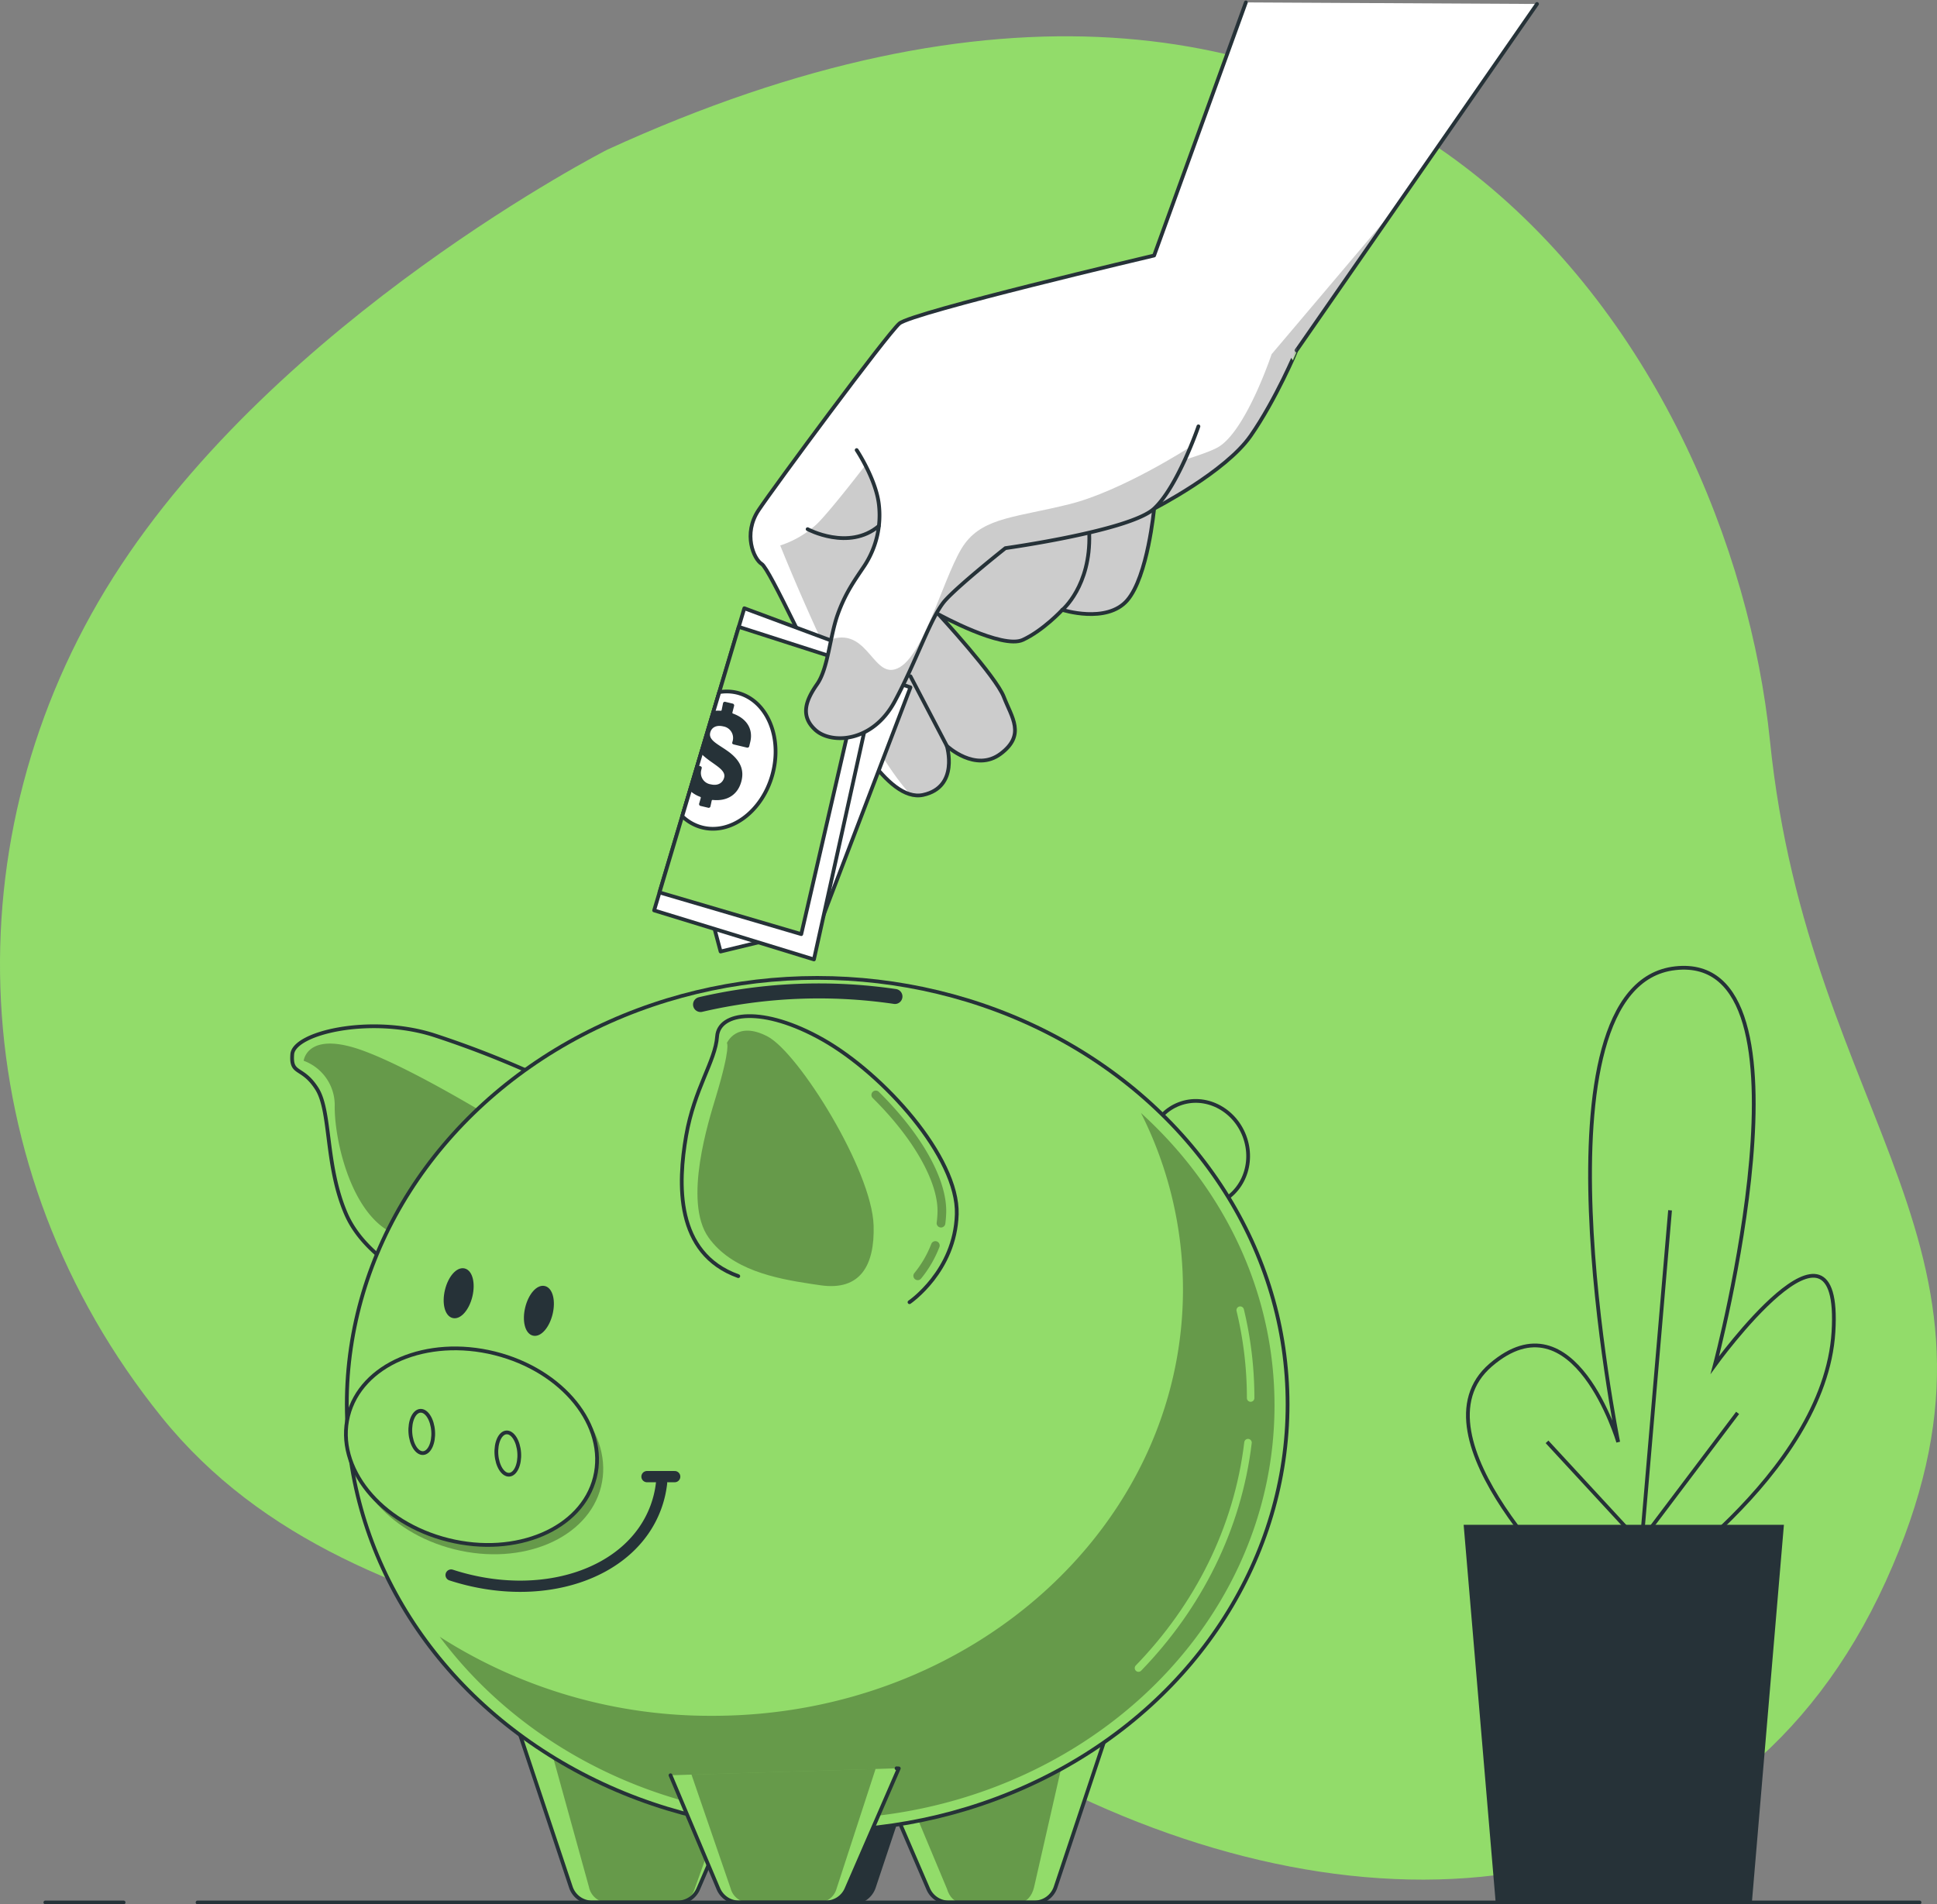 <svg xmlns="http://www.w3.org/2000/svg" width="516.582" height="507.993" viewBox="0 0 516.582 507.993">
    <rect x="0" y="0" width="516.582" height="507.993" fill="#808080" stroke="none"/>
    <defs>
        <clipPath id="clip-path">
            <path id="Path_3093" d="M144.234 420.824l14.632 43.9a5.977 5.977 0 0 0 5.67 4.087h22.809a5.975 5.975 0 0 0 5.488-3.611l10.2-23.674" class="cls-1" transform="translate(-144.234 -420.824)"/>
        </clipPath>
        <clipPath id="clip-path-2">
            <path id="Path_3098" d="M289.035 420.824l-14.633 43.9a5.977 5.977 0 0 1-5.67 4.087h-22.809a5.975 5.975 0 0 1-5.488-3.611l-10.2-23.674" class="cls-1" transform="translate(-230.231 -420.824)"/>
        </clipPath>
        <clipPath id="clip-path-3">
            <ellipse id="Ellipse_113" cx="125.45" cy="113.764" class="cls-1" rx="125.45" ry="113.764"/>
        </clipPath>
        <clipPath id="clip-path-4">
            <path id="Path_3114" d="M179.764 433.2l12.765 30.272a5.977 5.977 0 0 0 5.507 3.654H221.2a5.975 5.975 0 0 0 5.482-3.6l13.963-32.156-.6-.031" class="cls-1" transform="translate(-179.764 -431.344)"/>
        </clipPath>
        <clipPath id="clip-path-5">
            <path id="Path_3118" d="M407.922 26.5l-64.14 92.412S338.3 132 331.545 141.7 305.8 161.113 305.8 161.113s-1.687 18.145-7.174 24.474-17.3 2.532-17.3 2.532-5.063 5.485-10.55 8.017-22.365-6.752-22.365-6.752 15.192 16.457 17.3 21.944 5.908 10.127-.844 15.191-14.347-2.111-14.347-2.111 3.376 10.972-6.33 13.081-20.25-18.989-24.469-26.16-16.457-34.18-18.567-35.446-5.064-8.017-.844-14.347 34.18-46.839 37.556-49.794S305.8 93.6 305.8 93.6l24.474-67.516" class="cls-2" transform="translate(-198.166 -26.081)"/>
        </clipPath>
        <clipPath id="clip-path-6">
            <path id="Path_3127" d="M224.435 129.927s5.063 7.595 5.908 14.347a24.6 24.6 0 0 1-3.8 16.457c-2.532 3.8-5.063 7.173-7.174 13.08s-2.532 14.348-5.485 18.568-4.642 8.439-.422 12.237 15.191 3.375 21.1-7.6 9.706-22.787 13.5-27.006 16.038-13.922 16.038-13.922 33.336-4.641 39.665-10.549 11.816-21.939 11.816-21.939" class="cls-2" transform="translate(-210.928 -123.597)"/>
        </clipPath>
        <style>
            .cls-1,.cls-3{fill:#92dc6a}.cls-1,.cls-14,.cls-2,.cls-4,.cls-8,.cls-9{stroke:#263238}.cls-1,.cls-12,.cls-14,.cls-2,.cls-8,.cls-9{stroke-linecap:round;stroke-linejoin:round}.cls-16,.cls-2{fill:#fff}.cls-12,.cls-14,.cls-4,.cls-8{fill:none}.cls-4{stroke-miterlimit:10}.cls-5,.cls-9{fill:#263238}.cls-6{opacity:.3}.cls-12{stroke:#92dc6a;stroke-width:2px}.cls-14{stroke-width:3px}.cls-18{opacity:.2}
        </style>
    </defs>
    <g id="Group_4746" transform="translate(0 .64)">
        <g id="Background_Simple" transform="translate(0 9.039)">
            <g id="Group_4718">
                <path id="Path_3084" d="M187.483 64.144S99.617 109.013 55.789 178.161 15.43 336.175 68.687 402.223s155.045 57.346 240.266 99.163 179.262 33.214 219.556-55.394S508.046 324.284 497.6 221.75 394.932-30.931 187.483 64.144z" class="cls-3" transform="translate(-25.573 -33.875)"/>
            </g>
        </g>
        <g id="Plants" transform="translate(380.911 219.245)">
            <g id="Group_4721">
                <g id="Group_4720">
                    <g id="Group_4719">
                        <path id="Path_3086" d="M393.715 436.316s-49.375-86.715-37.98-108.76 40.512 17.637 40.512 17.637-25.32-80.836-11.394-116.111 37.98 0 39.246 24.986-5.063 67.608-5.063 67.608 10.128-88.185 34.182-61.729-30.384 114.64-30.384 114.64 36.714-20.577 35.448 5.879-44.31 49.972-44.31 49.972" class="cls-3" transform="translate(-354.028 -214.2)"/>
                        <path id="Path_3087" d="M392.682 414.879s-45.692-42.624-23.432-61.73 33.976 20.577 33.976 20.577-24.6-121.989 15.23-126.4S429 353.15 429 353.15s33.977-47.032 31.633-8.818-52.721 70.548-52.721 70.548" class="cls-4" transform="translate(-352.573 -208.929)"/>
                    </g>
                    <path id="Line_172" d="M30.881 33.455L0 0" class="cls-4" transform="translate(31.669 164.737)"/>
                    <path id="Line_173" d="M0 97.791L8.364 0" class="cls-4" transform="translate(56.117 102.974)"/>
                    <path id="Line_174" d="M0 36.672L27.665 0" class="cls-4" transform="translate(54.83 157.016)"/>
                </g>
                <path id="Path_3088" d="M447.572 375.332h-85.41l8.541 100.74h68.328z" class="cls-5" transform="translate(-352.729 -188.466)"/>
            </g>
        </g>
        <g id="Piggy_Bank" transform="translate(77.904 260.217)">
            <g id="Group_4738">
                <g id="Group_4722" transform="translate(0 12.91)">
                    <path id="Path_3089" d="M164.537 276.819a261.325 261.325 0 0 0-34.351-13.919c-16.959-5.217-36.961-.435-37.4 5.219s2.608 3.044 6.522 9.132 2.174 20.438 7.827 33.482 22.616 19.567 22.616 19.567z" class="cls-1" transform="translate(-92.748 -260.661)"/>
                    <path id="Path_3090" d="M152.806 288.794s-26.09-16.525-41.309-22.177-16.09 2.609-16.09 2.609a12.61 12.61 0 0 1 8.273 12.317c0 9.765 4.882 29.99 16.739 34.174s32.387-26.923 32.387-26.923z" class="cls-6" transform="translate(-92.323 -260.026)"/>
                </g>
                <ellipse id="Ellipse_111" cx="13.212" cy="14.183" class="cls-1" rx="13.212" ry="14.183" transform="rotate(-20.8 216.52 -591.727)"/>
                <g id="Group_4724" transform="translate(59.708 198.652)">
                    <path id="Path_3091" d="M144.234 420.824l14.632 43.9a5.977 5.977 0 0 0 5.67 4.087h22.809a5.975 5.975 0 0 0 5.488-3.611l10.2-23.674" class="cls-3" transform="translate(-144.234 -420.824)"/>
                    <g id="Group_4723" clip-path="url(#clip-path)">
                        <path id="Path_3092" d="M150.557 420.824l12.136 43.9a5.135 5.135 0 0 0 4.7 4.087h18.918a5.025 5.025 0 0 0 4.552-3.611l8.464-23.674" class="cls-6" transform="translate(-143.224 -420.824)"/>
                    </g>
                    <path id="Path_3094" d="M144.234 420.824l14.632 43.9a5.977 5.977 0 0 0 5.67 4.087h22.809a5.975 5.975 0 0 0 5.488-3.611l10.2-23.674" class="cls-8" transform="translate(-144.234 -420.824)"/>
                </g>
                <path id="Path_3095" d="M247.253 420.824l-14.632 43.9a5.979 5.979 0 0 1-5.671 4.087h-22.808a5.977 5.977 0 0 1-5.489-3.611l-10.2-23.674" class="cls-9" transform="translate(-77.464 -222.172)"/>
                <g id="Group_4726" transform="translate(159.439 198.652)">
                    <path id="Path_3096" d="M289.035 420.824l-14.633 43.9a5.977 5.977 0 0 1-5.67 4.087h-22.809a5.975 5.975 0 0 1-5.488-3.611l-10.2-23.674" class="cls-3" transform="translate(-230.231 -420.824)"/>
                    <g id="Group_4725" clip-path="url(#clip-path-2)">
                        <path id="Path_3097" d="M277.91 420.824l-10 43.9c-.557 2.44-2.118 4.087-3.877 4.087h-15.597c-1.632 0-3.107-1.419-3.753-3.611l-9.691-23.179" class="cls-6" transform="translate(-229.47 -420.824)"/>
                    </g>
                    <path id="Path_3099" d="M289.035 420.824l-14.633 43.9a5.977 5.977 0 0 1-5.67 4.087h-22.809a5.975 5.975 0 0 1-5.488-3.611l-10.2-23.674" class="cls-8" transform="translate(-230.231 -420.824)"/>
                </g>
                <g id="Group_4728" transform="translate(14.583)">
                    <ellipse id="Ellipse_112" cx="125.45" cy="113.764" class="cls-3" rx="125.45" ry="113.764"/>
                    <g id="Group_4727" clip-path="url(#clip-path-3)">
                        <path id="Path_3100" d="M313.712 280.6a104.519 104.519 0 0 1 11.2 47.048c0 62.83-56.166 113.764-125.45 113.764a133.8 133.8 0 0 1-72.77-21.087c21.876 29.357 58.9 48.667 100.909 48.667 67.227 0 121.725-49.421 121.725-110.385 0-30.465-13.612-58.04-35.614-78.007z" class="cls-6" transform="translate(-101.91 -244.567)"/>
                    </g>
                    <ellipse id="Ellipse_114" cx="125.45" cy="113.764" class="cls-8" rx="125.45" ry="113.764"/>
                </g>
                <g id="Group_4729" transform="translate(225.72 88.639)">
                    <path id="Path_3101" d="M316.591 356.428c-2.738 22.92-13.3 43.713-29.207 60.138" class="cls-12" transform="translate(-287.384 -321.095)"/>
                    <path id="Path_3102" d="M310.779 325.961a99.8 99.8 0 0 1 2.781 23.439" class="cls-12" transform="translate(-283.648 -325.961)"/>
                </g>
                <path id="Path_3103" fill="none" stroke="#263238" stroke-linecap="round" stroke-linejoin="round" stroke-width="4px" d="M186.675 256.154a139.322 139.322 0 0 1 51.844-2.143" transform="translate(-77.748 -249.05)"/>
                <g id="Group_4733" transform="translate(103.917 10.196)">
                    <path id="Path_3104" d="M243.088 334.639s12.175-8.262 12.609-23.48-19.568-37.4-35.656-46.527-27.829-7.393-28.264-.87-6.087 13.914-8.262 26.525-3.044 31.307 13.915 37.4" class="cls-1" transform="translate(-182.355 -258.321)"/>
                    <path id="Path_3105" d="M216.306 329.228c.845.127 1.68.248 2.5.366 10.688 1.539 14.449-5.44 14.14-15.926-.435-14.784-20-46.092-28.264-50.44s-10.871 1.74-10.871 1.74 1.141.779-2.912 14.29c-1.871 6.238-8.868 27.985-1.943 37.637 6.122 8.528 17.499 10.854 27.35 12.333z" class="cls-6" transform="translate(-181.779 -257.787)"/>
                    <g id="Group_4732" transform="translate(50.587 19.87)">
                        <g id="Group_4730">
                            <path id="Path_3106" d="M244.532 311.974a1.184 1.184 0 0 1-.157-.01 1.16 1.16 0 0 1-1-1.3 25.816 25.816 0 0 0 .218-2.7c.231-8.075-6.39-19.772-17.278-30.526a1.16 1.16 0 0 1 1.631-1.651c11.5 11.362 18.219 23.416 17.966 32.243a28.211 28.211 0 0 1-.238 2.938 1.159 1.159 0 0 1-1.142 1.006z" class="cls-6" transform="translate(-225.976 -275.454)"/>
                        </g>
                        <g id="Group_4731" transform="translate(11.182 40.14)">
                            <path id="Path_3107" d="M236.777 320.493a1.16 1.16 0 0 1-.9-1.89 28.373 28.373 0 0 0 4.523-7.786 1.16 1.16 0 0 1 2.169.822 30.666 30.666 0 0 1-4.889 8.424 1.156 1.156 0 0 1-.903.43z" class="cls-6" transform="translate(-235.618 -310.067)"/>
                        </g>
                    </g>
                </g>
                <g id="Group_4734" transform="translate(8.72 91.934)">
                    <ellipse id="Ellipse_115" cx="25.655" cy="33.917" class="cls-6" rx="25.655" ry="33.917" transform="rotate(-75.994 34.286 25.094)"/>
                    <ellipse id="Ellipse_116" cx="25.655" cy="33.917" class="cls-1" rx="25.655" ry="33.917" transform="rotate(-76 31.874 24.9)"/>
                    <path id="Path_3108" d="M126.02 354.544c.209 3.115-.982 5.731-2.659 5.844s-3.207-2.321-3.415-5.436.982-5.732 2.659-5.844 3.206 2.321 3.415 5.436z" class="cls-8" transform="translate(-97.128 -325.56)"/>
                    <path id="Path_3109" d="M145.811 359.519c.209 3.115-.982 5.731-2.659 5.844s-3.207-2.322-3.415-5.437.982-5.731 2.659-5.844 3.204 2.318 3.415 5.437z" class="cls-8" transform="translate(-93.967 -324.766)"/>
                </g>
                <g id="Group_4735" transform="translate(42.407 133.041)">
                    <path id="Path_3110" d="M185.439 365.719a27.552 27.552 0 0 1-1.549 6.528c-6.665 17.988-30.754 25.773-54.575 18.023" class="cls-14" transform="translate(-129.315 -364.014)"/>
                    <path id="Line_175" d="M0 0L7.392 0" class="cls-14" transform="translate(52.235)"/>
                </g>
                <path id="Path_3111" d="M134.7 323.682c-.816 3.385-2.9 5.787-4.648 5.365s-2.508-3.508-1.693-6.893 2.9-5.788 4.648-5.366 2.51 3.512 1.693 6.894z" class="cls-9" transform="translate(-87.113 -238.795)"/>
                <ellipse id="Ellipse_117" cx="6.305" cy="3.261" class="cls-9" rx="6.305" ry="3.261" transform="rotate(-76.47 90.352 8.273)"/>
                <g id="Group_4737" transform="translate(100.913 210.852)">
                    <path id="Path_3112" d="M179.764 433.2l12.765 30.272a5.977 5.977 0 0 0 5.507 3.654H221.2a5.975 5.975 0 0 0 5.482-3.6l13.963-32.156-.6-.031" class="cls-3" transform="translate(-179.764 -431.344)"/>
                    <g id="Group_4736" clip-path="url(#clip-path-4)">
                        <path id="Path_3113" d="M206.168 429.846c-7.356 0-15.918.963-22.84-.639l11.93 34.71a5.018 5.018 0 0 0 4.547 3.654h19.127a5 5 0 0 0 4.527-3.6l11.531-35.407-4.688.639c-14.702 1.602-14.312.643-24.134.643z" class="cls-6" transform="translate(-179.195 -431.787)"/>
                    </g>
                    <path id="Path_3115" d="M179.764 433.2l12.765 30.272a5.977 5.977 0 0 0 5.507 3.654H221.2a5.975 5.975 0 0 0 5.482-3.6l13.963-32.156-.6-.031" class="cls-8" transform="translate(-179.764 -431.344)"/>
                </g>
            </g>
        </g>
        <g id="Hand" transform="translate(174.451)">
            <g id="Group_4744">
                <g id="Group_4740" transform="translate(25.706)">
                    <path id="Path_3116" d="M407.922 26.5l-64.14 92.412S338.3 132 331.545 141.7 305.8 161.113 305.8 161.113s-1.687 18.145-7.174 24.474-17.3 2.532-17.3 2.532-5.063 5.485-10.55 8.017-22.365-6.752-22.365-6.752 15.192 16.457 17.3 21.944 5.908 10.127-.844 15.191-14.347-2.111-14.347-2.111 3.376 10.972-6.33 13.081-20.25-18.989-24.469-26.16-16.457-34.18-18.567-35.446-5.064-8.017-.844-14.347 34.18-46.839 37.556-49.794S305.8 93.6 305.8 93.6l24.474-67.516" class="cls-16" transform="translate(-198.166 -26.081)"/>
                    <g id="Group_4739" clip-path="url(#clip-path-5)">
                        <path id="Path_3117" d="M336.047 112.383s-6.958 20.875-14.5 24.934-50.447 15.076-67.263 12.757-26.093-8.7-26.093-8.7-9.278 12.177-13.337 16.236a26.6 26.6 0 0 1-9.857 5.8s20.179 50.694 34.691 66.382a6.94 6.94 0 0 0 3.413.159c9.706-2.109 6.33-13.081 6.33-13.081s7.595 7.174 14.347 2.111 2.954-9.706.844-15.192-17.3-21.943-17.3-21.943 16.88 9.285 22.365 6.752 10.55-8.017 10.55-8.017 11.815 3.8 17.3-2.532 7.174-24.474 7.174-24.474 18.989-9.706 25.741-19.411 12.237-22.787 12.237-22.787l26.43-38.077z" class="cls-18" transform="translate(-197.075 -18.54)"/>
                    </g>
                    <path id="Path_3119" d="M407.922 26.5l-64.14 92.412S338.3 132 331.545 141.7 305.8 161.113 305.8 161.113s-1.687 18.145-7.174 24.474-17.3 2.532-17.3 2.532-5.063 5.485-10.55 8.017-22.365-6.752-22.365-6.752 15.192 16.457 17.3 21.944 5.908 10.127-.844 15.191-14.347-2.111-14.347-2.111 3.376 10.972-6.33 13.081-20.25-18.989-24.469-26.16-16.457-34.18-18.567-35.446-5.064-8.017-.844-14.347 34.18-46.839 37.556-49.794S305.8 93.6 305.8 93.6l24.474-67.516" class="cls-8" transform="translate(-198.166 -26.081)"/>
                </g>
                <g id="Group_4741" transform="translate(0 161.616)">
                    <path id="Path_3120" d="M189.827 248.53l1.688 6.33 26.163-6.33 24.475-64.14-16.036-5.49z" class="cls-2" transform="translate(-173.792 -163.291)"/>
                    <path id="Path_3121" d="M200.053 165.441l36.29 13.5-17.723 80.178L176 246.038z" class="cls-2" transform="translate(-176 -165.441)"/>
                    <path id="Path_3122" d="M177.233 240.563l37.814 11.122L231.5 180.37l-33.13-10.649z" class="cls-1" transform="translate(-175.803 -164.757)"/>
                    <path id="Path_3123" d="M197.388 184.987a11.75 11.75 0 0 0-5.046-.23l-9.88 33.106a11.873 11.873 0 0 0 5.108 2.935c7.754 2.126 16.237-4.168 18.948-14.057s-1.376-19.628-9.13-21.754z" class="cls-2" transform="translate(-174.968 -162.383)"/>
                    <path id="Path_3124" d="M195.7 190.094a.244.244 0 0 1-.14-.274l.44-1.71a.509.509 0 0 0-.419-.683l-1.849-.442a.5.5 0 0 0-.683.419l-.354 1.766a.245.245 0 0 1-.249.181 8.938 8.938 0 0 0-1.885.045l-3.381 11.326c2.634 2.742 6.743 4.105 6.193 6.4-.31 1.3-1.488 2.352-3.564 1.857a3.066 3.066 0 0 1-2.539-3.864l.109-.455c.061-.259-.094-.467-.451-.552l-.709-.17-2 6.708a8.31 8.31 0 0 0 2.771 1.67.241.241 0 0 1 .14.273l-.421 1.476a.5.5 0 0 0 .419.683l1.914.458a.5.5 0 0 0 .683-.42l.317-1.467a.244.244 0 0 1 .249-.181c4.08.428 6.857-1.582 7.71-5.15.682-2.853-.281-5.277-3.265-7.567-2.73-2.058-5.6-3.088-5.1-5.2.349-1.459 1.676-2.136 3.492-1.7a3.118 3.118 0 0 1 2.46 4.051l-.078.324c-.046.195.117.371.474.457l3.4.814a.511.511 0 0 0 .683-.42l.256-1.07c.807-3.337-.831-6.231-4.623-7.583z" class="cls-5" transform="translate(-174.687 -162.005)"/>
                </g>
                <g id="Group_4743" transform="translate(40.506 113.09)">
                    <path id="Path_3125" d="M224.435 129.927s5.063 7.595 5.908 14.347a24.6 24.6 0 0 1-3.8 16.457c-2.532 3.8-5.063 7.173-7.174 13.08s-2.532 14.348-5.485 18.568-4.642 8.439-.422 12.237 15.191 3.375 21.1-7.6 9.706-22.787 13.5-27.006 16.038-13.922 16.038-13.922 33.336-4.641 39.665-10.549 11.816-21.939 11.816-21.939" class="cls-16" transform="translate(-210.928 -123.597)"/>
                    <g id="Group_4742" clip-path="url(#clip-path-6)">
                        <path id="Path_3126" d="M313.066 128.5s-17.975 11.6-31.892 15.076-22.614 3.479-27.833 10.437-10.437 28.993-17.4 33.052-8.118-10.437-17.975-7.538c-.109.032-.217.079-.325.115-.96 4.529-1.807 9.163-3.76 11.954-2.954 4.219-4.642 8.439-.422 12.237s15.191 3.375 21.1-7.6 9.706-22.787 13.5-27.006 16.041-13.922 16.041-13.922 33.336-4.641 39.665-10.549c3.824-3.57 7.337-10.83 9.521-16.022z" class="cls-18" transform="translate(-210.928 -122.814)"/>
                    </g>
                    <path id="Path_3128" d="M224.435 129.927s5.063 7.595 5.908 14.347a24.6 24.6 0 0 1-3.8 16.457c-2.532 3.8-5.063 7.173-7.174 13.08s-2.532 14.348-5.485 18.568-4.642 8.439-.422 12.237 15.191 3.375 21.1-7.6 9.706-22.787 13.5-27.006 16.038-13.922 16.038-13.922 33.336-4.641 39.665-10.549 11.816-21.939 11.816-21.939" class="cls-8" transform="translate(-210.928 -123.597)"/>
                </g>
                <path id="Path_3129" d="M211.295 147.364s10.971 5.908 18.989-.844" class="cls-8" transform="translate(-170.363 -6.846)"/>
                <path id="Line_176" d="M9.705 18.567L0 0" class="cls-8" transform="translate(68.36 179.761)"/>
                <path id="Path_3130" d="M269.877 168.594s7.595-6.33 7.174-20.254" class="cls-8" transform="translate(-161.007 -6.556)"/>
            </g>
        </g>
        <g id="Floor" transform="translate(12.093 506.852)">
            <g id="Group_4745">
                <path id="Line_177" d="M0 0L459.243 0" class="cls-8" transform="translate(40.59)"/>
                <path id="Line_178" d="M0 0L20.875 0" class="cls-8"/>
            </g>
        </g>
    </g>
</svg>
